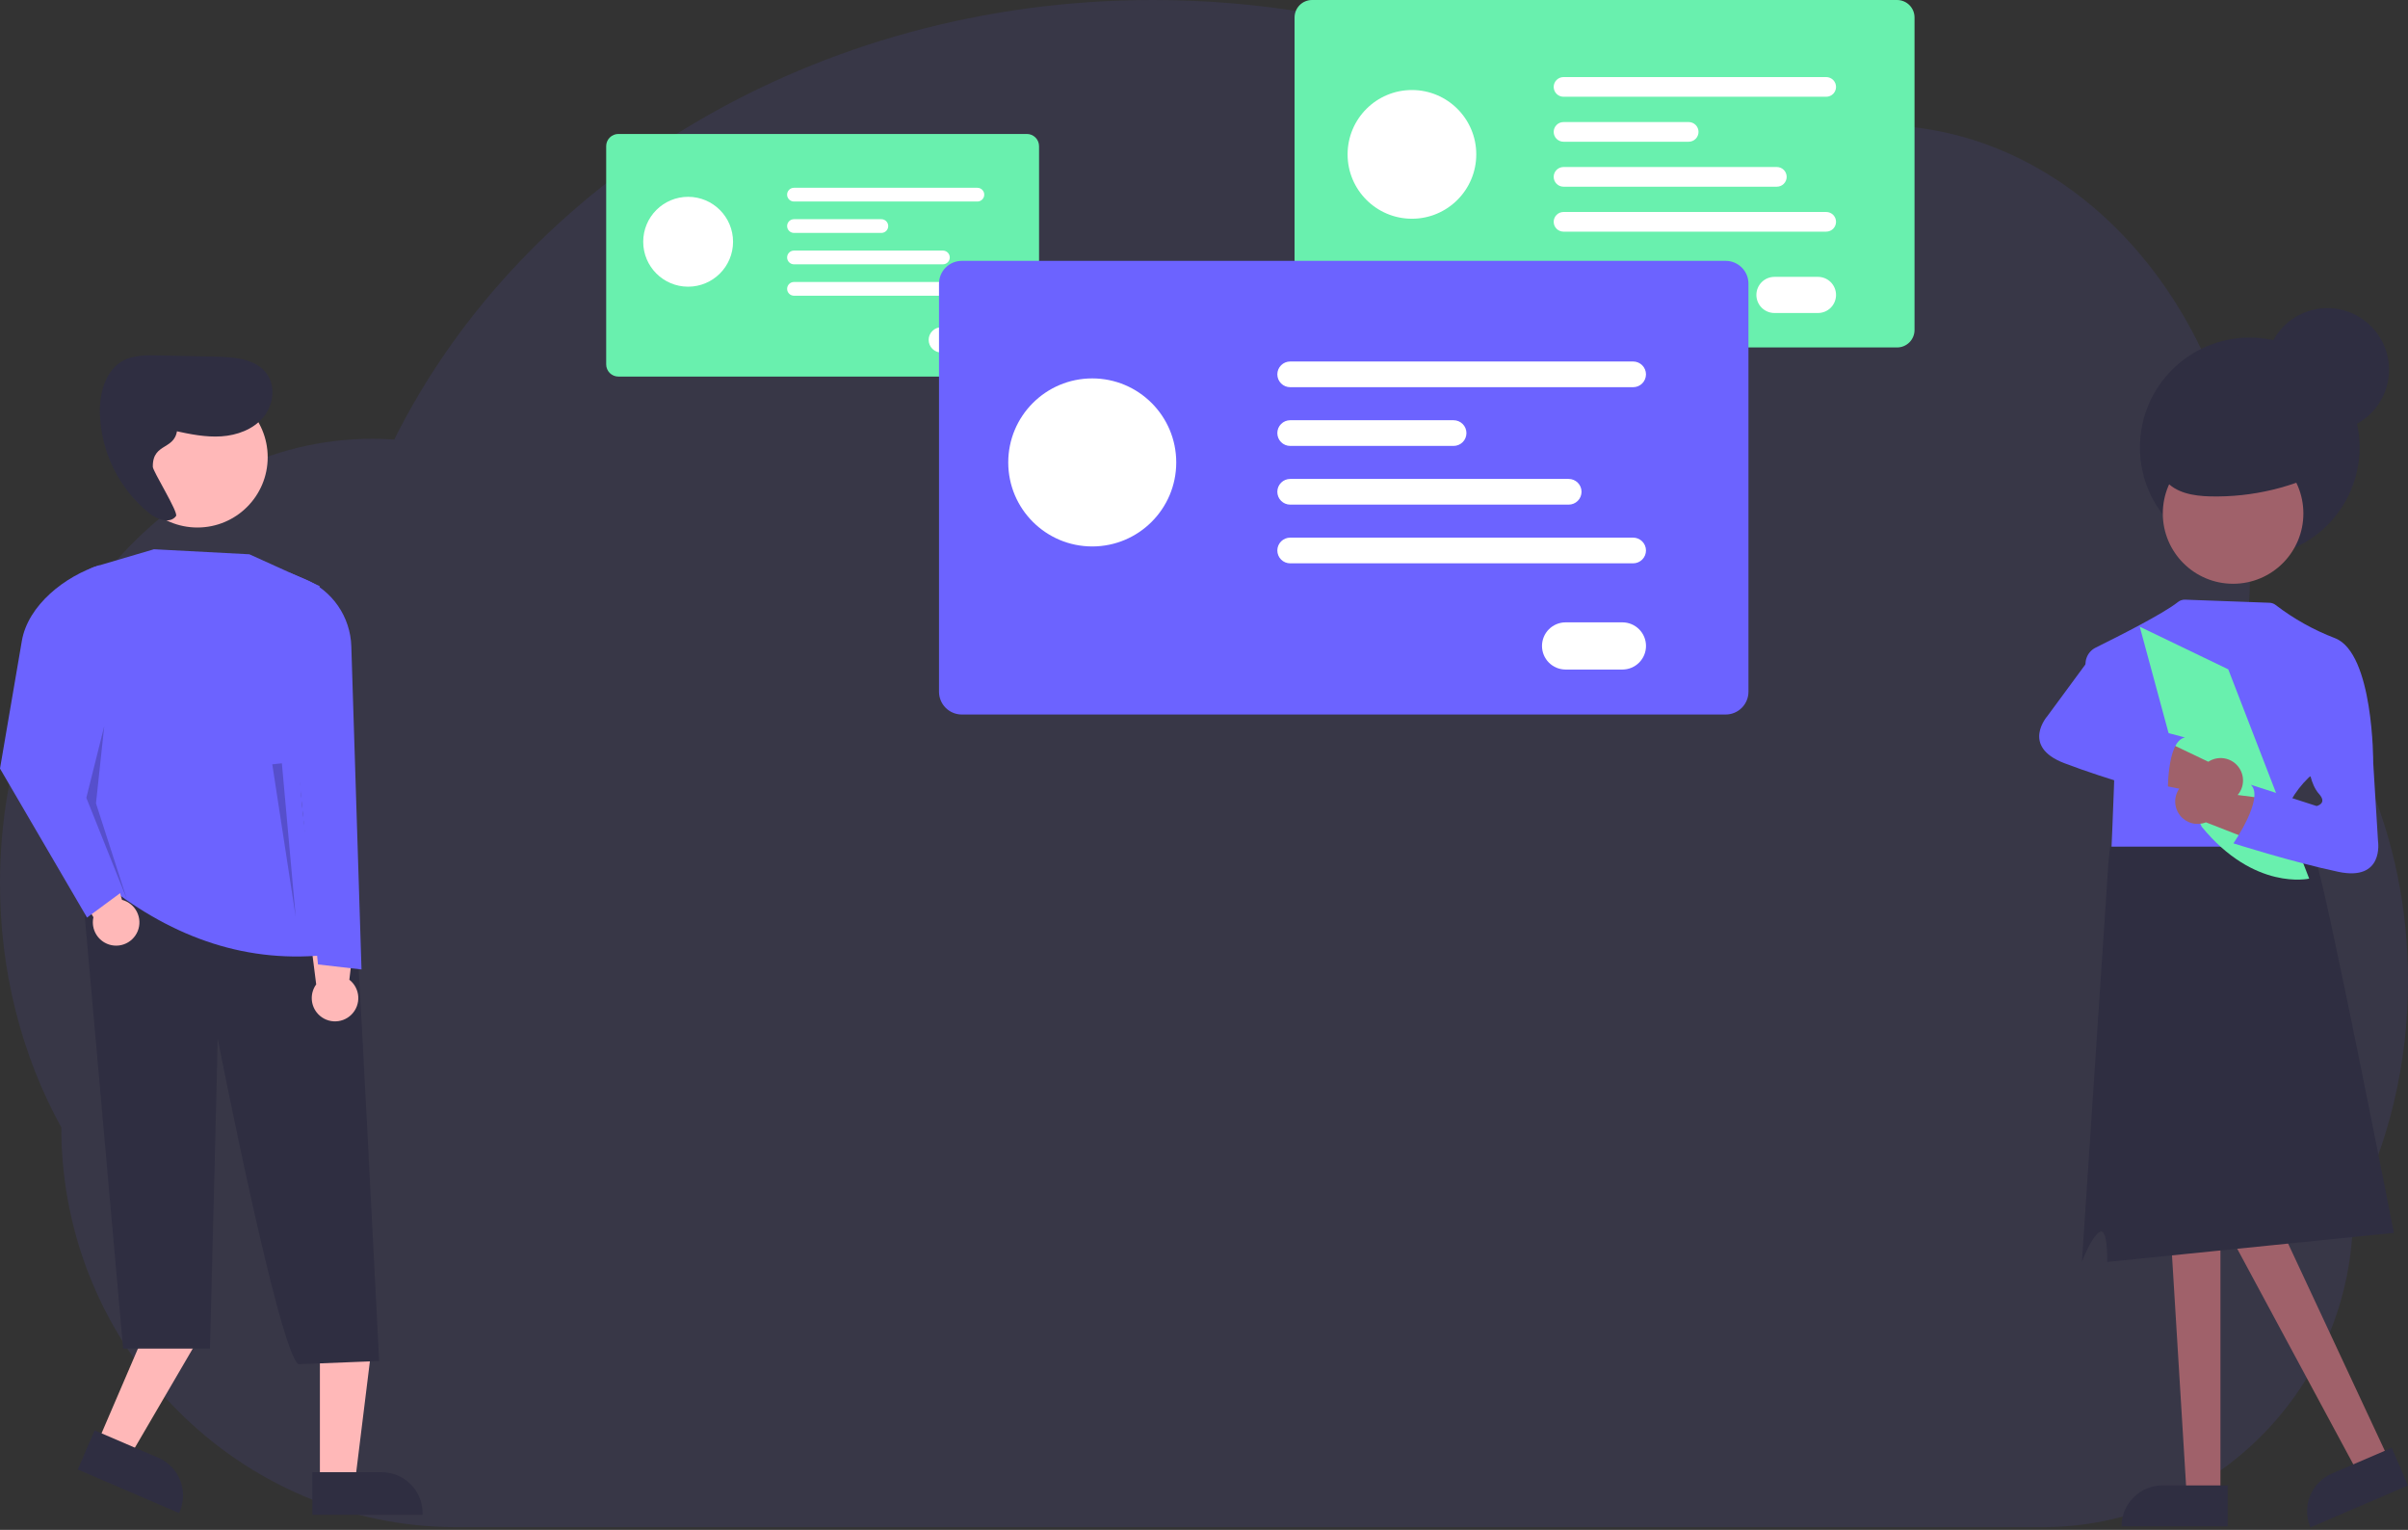 <svg width="899" height="571" viewBox="0 0 899 571" fill="none" xmlns="http://www.w3.org/2000/svg">
<rect x="0" y="0" width="899" height="571" fill="#333333" stroke="none"/>
<g clip-path="url(#clip0)">
<path opacity="0.1" d="M899 366.083C899.063 339.413 893.67 313.117 883.276 289.412C872.882 265.707 857.791 245.288 839.277 229.879C839.789 224.118 840.051 218.33 840.063 212.537C840.063 120.94 777.77 46.713 700.972 46.713C677.316 46.683 654.057 53.858 633.461 67.538C579.082 25.463 508.099 0 430.444 0C304.13 0 195.403 67.4 147.185 164.05C144.506 163.866 141.81 163.764 139.091 163.764C62.285 163.764 0 238.019 0 329.616C-0.054 361.97 7.897 393.643 22.884 420.779C22.884 503.192 89.042 570 170.619 570H762.455C826.531 570 878.474 517.54 878.474 452.829C891.95 426.673 899.051 396.664 899 366.083Z" fill="#6C63FF"/>
<path d="M828.975 558.002H816.367L810.367 460H828.975V558.002Z" fill="#A0616A"/>
<path d="M807.362 554.399H831.676V569.709H792.053C792.053 567.698 792.449 565.707 793.218 563.85C793.987 561.993 795.115 560.305 796.537 558.883C797.958 557.462 799.646 556.334 801.503 555.565C803.361 554.795 805.351 554.399 807.362 554.399Z" fill="#2F2E41"/>
<path d="M891.874 544.746L880.291 549.724L830.577 457.415L847.673 450.068L891.874 544.746Z" fill="#A0616A"/>
<path d="M870.595 549.97L892.933 540.37L898.978 554.435L862.574 570.08C861.78 568.233 861.358 566.248 861.331 564.237C861.305 562.227 861.675 560.231 862.419 558.364C863.164 556.497 864.269 554.794 865.672 553.354C867.075 551.914 868.747 550.764 870.595 549.97Z" fill="#2F2E41"/>
<path d="M708.256 129.682H489.822C488.096 129.68 486.441 128.993 485.221 127.773C484 126.552 483.314 124.897 483.312 123.171V6.51C483.314 4.784 484 3.129 485.221 1.909C486.441 0.689 488.096 0.002 489.822 0H708.256C709.982 0.002 711.637 0.689 712.858 1.909C714.078 3.129 714.765 4.784 714.767 6.51V123.171C714.765 124.897 714.078 126.552 712.858 127.773C711.637 128.993 709.982 129.68 708.256 129.682V129.682Z" fill="#69F0AE"/>
<path d="M527.129 81.637C540.394 81.637 551.148 70.883 551.148 57.618C551.148 44.353 540.394 33.6 527.129 33.6C513.864 33.6 503.11 44.353 503.11 57.618C503.11 70.883 513.864 81.637 527.129 81.637Z" fill="white"/>
<path d="M681.791 36.112H583.725C582.751 36.112 581.817 35.725 581.128 35.036C580.44 34.347 580.053 33.413 580.053 32.439C580.053 31.465 580.44 30.531 581.128 29.843C581.817 29.154 582.751 28.767 583.725 28.767H681.791C682.765 28.767 683.699 29.154 684.388 29.843C685.077 30.531 685.463 31.465 685.463 32.439C685.463 33.413 685.077 34.347 684.388 35.036C683.699 35.725 682.765 36.112 681.791 36.112V36.112Z" fill="white"/>
<path d="M630.453 52.9H583.725C582.751 52.9 581.817 52.513 581.128 51.825C580.44 51.136 580.053 50.202 580.053 49.228C580.053 48.254 580.44 47.32 581.128 46.631C581.817 45.942 582.751 45.555 583.725 45.555H630.453C631.427 45.555 632.361 45.942 633.05 46.631C633.738 47.32 634.125 48.254 634.125 49.228C634.125 50.202 633.738 51.136 633.05 51.825C632.361 52.513 631.427 52.9 630.453 52.9V52.9Z" fill="white"/>
<path d="M663.363 69.681H583.725C582.751 69.681 581.817 69.294 581.128 68.606C580.44 67.917 580.053 66.983 580.053 66.009C580.053 65.035 580.44 64.101 581.128 63.412C581.817 62.723 582.751 62.336 583.725 62.336H663.363C664.337 62.336 665.271 62.723 665.96 63.412C666.649 64.101 667.036 65.035 667.036 66.009C667.036 66.983 666.649 67.917 665.96 68.606C665.271 69.294 664.337 69.681 663.363 69.681V69.681Z" fill="white"/>
<path d="M681.791 86.462H583.725C582.751 86.462 581.817 86.075 581.128 85.386C580.44 84.698 580.053 83.764 580.053 82.79C580.053 81.816 580.44 80.882 581.128 80.193C581.817 79.504 582.751 79.117 583.725 79.117H681.791C682.765 79.117 683.699 79.504 684.388 80.193C685.077 80.882 685.463 81.816 685.463 82.79C685.463 83.764 685.077 84.698 684.388 85.386C683.699 86.075 682.765 86.462 681.791 86.462V86.462Z" fill="white"/>
<path d="M678.72 116.822H662.483C661.596 116.824 660.718 116.65 659.898 116.312C659.079 115.974 658.334 115.477 657.707 114.851C657.079 114.225 656.582 113.481 656.242 112.662C655.902 111.843 655.728 110.965 655.728 110.079C655.728 109.192 655.902 108.314 656.242 107.495C656.582 106.676 657.079 105.933 657.707 105.306C658.334 104.68 659.079 104.183 659.898 103.845C660.718 103.507 661.596 103.334 662.483 103.335H678.72C680.508 103.335 682.224 104.046 683.488 105.31C684.753 106.575 685.463 108.29 685.463 110.079C685.463 111.867 684.753 113.582 683.488 114.847C682.224 116.112 680.508 116.822 678.72 116.822V116.822Z" fill="white"/>
<path d="M383.373 140.547H230.856C229.651 140.546 228.496 140.066 227.643 139.214C226.791 138.362 226.312 137.207 226.311 136.001V54.545C226.312 53.34 226.791 52.185 227.643 51.333C228.496 50.481 229.651 50.001 230.856 50H383.373C384.578 50.001 385.733 50.481 386.585 51.333C387.437 52.185 387.917 53.34 387.918 54.545V136.001C387.917 137.207 387.437 138.362 386.585 139.214C385.733 140.066 384.578 140.546 383.373 140.547V140.547Z" fill="#69F0AE"/>
<path d="M256.905 107.001C266.167 107.001 273.676 99.493 273.676 90.231C273.676 80.969 266.167 73.46 256.905 73.46C247.643 73.46 240.135 80.969 240.135 90.231C240.135 99.493 247.643 107.001 256.905 107.001Z" fill="white"/>
<path d="M364.894 75.214H296.422C295.742 75.214 295.089 74.944 294.608 74.463C294.128 73.982 293.857 73.33 293.857 72.65C293.857 71.97 294.128 71.318 294.608 70.837C295.089 70.356 295.742 70.086 296.422 70.086H364.894C365.574 70.086 366.226 70.356 366.707 70.837C367.188 71.318 367.458 71.97 367.458 72.65C367.458 73.33 367.188 73.982 366.707 74.463C366.226 74.944 365.574 75.214 364.894 75.214V75.214Z" fill="white"/>
<path d="M329.048 86.936H296.421C295.742 86.935 295.091 86.664 294.612 86.183C294.132 85.703 293.862 85.051 293.862 84.372C293.862 83.693 294.132 83.041 294.612 82.561C295.091 82.08 295.742 81.809 296.421 81.808H329.048C329.727 81.809 330.378 82.08 330.858 82.561C331.338 83.041 331.607 83.693 331.607 84.372C331.607 85.051 331.338 85.703 330.858 86.183C330.378 86.664 329.727 86.935 329.048 86.936V86.936Z" fill="white"/>
<path d="M352.027 98.653H296.421C295.742 98.652 295.091 98.381 294.612 97.9C294.132 97.42 293.862 96.768 293.862 96.089C293.862 95.41 294.132 94.758 294.612 94.278C295.091 93.797 295.742 93.526 296.421 93.525H352.027C352.706 93.526 353.357 93.797 353.837 94.278C354.317 94.758 354.586 95.41 354.586 96.089C354.586 96.768 354.317 97.42 353.837 97.9C353.357 98.381 352.706 98.652 352.027 98.653V98.653Z" fill="white"/>
<path d="M364.893 110.37H296.421C295.742 110.369 295.091 110.098 294.612 109.617C294.132 109.136 293.862 108.485 293.862 107.806C293.862 107.127 294.132 106.475 294.612 105.994C295.091 105.514 295.742 105.243 296.421 105.242H364.893C365.231 105.241 365.565 105.307 365.876 105.435C366.188 105.564 366.471 105.753 366.71 105.991C366.948 106.229 367.138 106.512 367.267 106.823C367.396 107.135 367.463 107.469 367.463 107.806C367.463 108.143 367.396 108.477 367.267 108.788C367.138 109.1 366.948 109.383 366.71 109.621C366.471 109.859 366.188 110.048 365.876 110.176C365.565 110.305 365.231 110.371 364.893 110.37V110.37Z" fill="white"/>
<path d="M362.749 131.568H351.412C350.163 131.568 348.965 131.072 348.082 130.189C347.199 129.306 346.703 128.108 346.703 126.86C346.703 125.611 347.199 124.413 348.082 123.53C348.965 122.647 350.163 122.151 351.412 122.151H362.749C363.998 122.151 365.195 122.647 366.078 123.53C366.961 124.413 367.457 125.611 367.457 126.86C367.457 128.108 366.961 129.306 366.078 130.189C365.195 131.072 363.998 131.568 362.749 131.568Z" fill="white"/>
<path d="M644.267 266.682H359.066C356.813 266.679 354.652 265.783 353.059 264.189C351.465 262.596 350.569 260.435 350.566 258.182V105.862C350.569 103.609 351.465 101.448 353.059 99.855C354.652 98.261 356.813 97.365 359.066 97.362H644.267C646.52 97.365 648.681 98.261 650.274 99.855C651.868 101.448 652.764 103.609 652.767 105.862V258.182C652.764 260.435 651.868 262.596 650.274 264.189C648.681 265.783 646.52 266.679 644.267 266.682Z" fill="#6C63FF"/>
<path d="M407.777 203.952C425.097 203.952 439.137 189.912 439.137 172.592C439.137 155.272 425.097 141.232 407.777 141.232C390.457 141.232 376.417 155.272 376.417 172.592C376.417 189.912 390.457 203.952 407.777 203.952Z" fill="white"/>
<path d="M609.712 144.512H481.672C480.4 144.512 479.181 144.007 478.281 143.107C477.382 142.208 476.877 140.988 476.877 139.717C476.877 138.445 477.382 137.226 478.281 136.326C479.181 135.427 480.4 134.922 481.672 134.922H609.712C610.342 134.922 610.965 135.046 611.547 135.287C612.129 135.528 612.657 135.881 613.102 136.326C613.548 136.772 613.901 137.3 614.142 137.882C614.383 138.464 614.507 139.087 614.507 139.717C614.507 140.346 614.383 140.97 614.142 141.552C613.901 142.134 613.548 142.662 613.102 143.107C612.657 143.553 612.129 143.906 611.547 144.147C610.965 144.388 610.342 144.512 609.712 144.512V144.512Z" fill="white"/>
<path d="M542.682 166.432H481.672C480.4 166.432 479.181 165.926 478.281 165.027C477.382 164.128 476.877 162.908 476.877 161.637C476.877 160.365 477.382 159.145 478.281 158.246C479.181 157.347 480.4 156.842 481.672 156.842H542.682C543.954 156.842 545.173 157.347 546.073 158.246C546.972 159.145 547.477 160.365 547.477 161.637C547.477 162.908 546.972 164.128 546.073 165.027C545.173 165.926 543.954 166.432 542.682 166.432V166.432Z" fill="white"/>
<path d="M585.652 188.342H481.672C480.4 188.342 479.181 187.837 478.281 186.937C477.382 186.038 476.877 184.819 476.877 183.547C476.877 182.275 477.382 181.056 478.281 180.156C479.181 179.257 480.4 178.752 481.672 178.752H585.652C586.924 178.752 588.143 179.257 589.042 180.156C589.942 181.056 590.447 182.275 590.447 183.547C590.447 184.819 589.942 186.038 589.042 186.937C588.143 187.837 586.924 188.342 585.652 188.342V188.342Z" fill="white"/>
<path d="M609.712 210.252H481.672C480.4 210.252 479.181 209.747 478.281 208.848C477.382 207.948 476.877 206.729 476.877 205.457C476.877 204.185 477.382 202.966 478.281 202.067C479.181 201.167 480.4 200.662 481.672 200.662H609.712C610.984 200.662 612.203 201.167 613.102 202.067C614.002 202.966 614.507 204.185 614.507 205.457C614.507 206.729 614.002 207.948 613.102 208.848C612.203 209.747 610.984 210.252 609.712 210.252V210.252Z" fill="white"/>
<path d="M605.702 249.892H584.502C583.345 249.893 582.199 249.666 581.129 249.224C580.06 248.782 579.088 248.134 578.27 247.316C577.451 246.498 576.802 245.527 576.359 244.459C575.916 243.39 575.688 242.244 575.688 241.087C575.688 239.93 575.916 238.784 576.359 237.715C576.802 236.647 577.451 235.675 578.27 234.858C579.088 234.04 580.06 233.392 581.129 232.95C582.199 232.508 583.345 232.281 584.502 232.282H605.702C606.859 232.281 608.005 232.508 609.074 232.95C610.143 233.392 611.115 234.04 611.934 234.858C612.752 235.675 613.402 236.647 613.845 237.715C614.288 238.784 614.516 239.93 614.516 241.087C614.516 242.244 614.288 243.39 613.845 244.459C613.402 245.527 612.752 246.498 611.934 247.316C611.115 248.134 610.143 248.782 609.074 249.224C608.005 249.666 606.859 249.893 605.702 249.892Z" fill="white"/>
<path d="M893.727 460.152C893.727 460.152 868.737 332.732 864.797 321.992C862.627 316.122 861.197 311.852 861.197 311.852L787.757 316.052L787.157 321.992L777.257 471.012C777.257 471.012 780.757 461.542 783.897 459.802C787.037 458.062 786.707 470.992 786.707 470.992" fill="#2F2E41"/>
<path d="M788.32 316H852.599C850.794 309.541 852.599 303.555 855.178 298.962C856.98 295.736 859.247 292.792 861.907 290.226L862.349 289.831L884.808 284.852L886.016 284.589C886.016 284.589 886.194 243.783 871.751 238.184C863.815 235.149 856.359 230.985 849.613 225.82C848.949 225.296 848.135 224.998 847.29 224.969L815.762 223.815C814.792 223.782 813.843 224.101 813.091 224.713C807.878 228.904 791.302 237.318 782.389 241.719C780.824 242.491 779.616 243.836 779.016 245.475C778.417 247.114 778.472 248.921 779.17 250.521C782.729 258.693 788.777 272.36 789.412 272.36C790.318 272.36 788.32 316 788.32 316Z" fill="#6C63FF"/>
<path d="M831.899 249.818L862.107 327.933C862.107 327.933 841.684 332.642 821.985 308.567L814.876 293.05L798.859 233.912L831.899 249.818Z" fill="#69F0AE"/>
<path d="M839.918 208C862.562 208 880.918 189.644 880.918 167C880.918 144.356 862.562 126 839.918 126C817.274 126 798.918 144.356 798.918 167C798.918 189.644 817.274 208 839.918 208Z" fill="#2F2E41"/>
<path d="M813.91 304.369C815.032 305.774 816.577 306.781 818.316 307.24C820.055 307.698 821.895 307.585 823.565 306.916L845.529 315.511L852.848 298.965L828.099 295.769C827.618 294.68 826.911 293.707 826.025 292.914C825.138 292.121 824.093 291.526 822.958 291.169C821.824 290.812 820.626 290.701 819.445 290.843C818.264 290.985 817.127 291.378 816.11 291.994C815.093 292.611 814.219 293.437 813.547 294.418C812.874 295.399 812.418 296.513 812.21 297.684C812.002 298.855 812.046 300.057 812.339 301.209C812.632 302.362 813.168 303.439 813.91 304.369V304.369Z" fill="#A0616A"/>
<path d="M833.702 217.883C848.193 217.883 859.94 206.136 859.94 191.645C859.94 177.153 848.193 165.406 833.702 165.406C819.21 165.406 807.463 177.153 807.463 191.645C807.463 206.136 819.21 217.883 833.702 217.883Z" fill="#A0616A"/>
<path d="M870.601 174.266C856.647 181.863 840.942 185.658 825.059 185.269C818.975 185.112 812.272 184.005 808.42 179.294C804.073 173.979 805.16 165.674 809.354 160.237C813.547 154.8 820.108 151.734 826.652 149.655C832.844 147.689 839.479 146.422 845.828 147.797C849.179 148.522 852.335 149.961 855.08 152.015C857.825 154.069 860.096 156.69 861.738 159.7C863.38 162.71 864.354 166.039 864.595 169.459C864.836 172.879 864.337 176.311 863.133 179.521" fill="#2F2E41"/>
<path d="M868.918 161C881.621 161 891.918 150.703 891.918 138C891.918 125.297 881.621 115 868.918 115C856.215 115 845.918 125.297 845.918 138C845.918 150.703 856.215 161 868.918 161Z" fill="#2F2E41"/>
<path d="M877.156 273.746L886.008 284.589L887.813 314.017C887.813 314.017 890.136 329.003 873.005 325.394C855.874 321.785 833.827 314.767 833.827 314.767C833.827 314.767 845.559 297.762 840.324 292.891L864.881 300.836C864.881 300.836 869.032 299.93 865.78 296.321C862.527 292.713 861.954 286.207 861.954 286.207L877.156 273.746Z" fill="#6C63FF"/>
<path d="M831.702 299.226C829.997 299.798 828.153 299.805 826.443 299.247C824.734 298.689 823.249 297.595 822.21 296.127L799.096 291.431L801.925 273.562L824.449 284.304C825.443 283.65 826.565 283.216 827.74 283.031C828.915 282.846 830.115 282.913 831.262 283.228C832.409 283.544 833.476 284.1 834.39 284.86C835.305 285.621 836.047 286.567 836.567 287.637C837.087 288.707 837.373 289.875 837.406 291.064C837.438 292.253 837.217 293.435 836.757 294.532C836.296 295.629 835.607 296.615 834.736 297.424C833.864 298.233 832.83 298.848 831.702 299.226V299.226Z" fill="#A0616A"/>
<path d="M801.196 257.905C801.196 257.905 797.186 263.058 792.495 264.325C787.805 265.592 790.8 268.605 790.8 268.605L815.741 275.254C808.7 276.506 809.329 297.155 809.329 297.155C809.329 297.155 787.001 291.09 770.653 284.828C754.304 278.565 764.386 267.237 764.386 267.237L781.868 243.495L795.186 239.189L801.196 257.905Z" fill="#6C63FF"/>
<path d="M36.427 538.404L48.46 543.575L74.133 499.623L56.374 491.99L36.427 538.404Z" fill="#FFB8B8"/>
<path d="M66.864 564.722L29.046 548.469L35.326 533.858L59.079 544.066C62.809 545.669 65.75 548.688 67.254 552.46C68.758 556.231 68.702 560.445 67.099 564.176L66.864 564.722L66.864 564.722Z" fill="#2F2E41"/>
<path d="M119.429 553.213H132.527L138.76 502.695H119.429V553.213Z" fill="#FFB8B8"/>
<path d="M157.785 565.375H116.622V549.471H142.476C146.536 549.471 150.43 551.084 153.301 553.955C156.172 556.826 157.785 560.72 157.785 564.78V565.375L157.785 565.375Z" fill="#2F2E41"/>
<g opacity="0.1">
<path opacity="0.1" d="M39.696 167.792L40.436 167.952C40.22 167.804 39.954 167.746 39.696 167.792V167.792Z" fill="url(#paint0_linear)"/>
</g>
<path d="M141.549 507.976L111.423 509.17C104.068 504.226 81.234 387.418 81.234 387.418C81.39 388.322 78.377 503.353 78.377 503.353H45.965L30.041 323.974L47.617 331.05C47.617 331.05 128.097 324.524 131.848 329.168C132.637 330.684 141.549 507.976 141.549 507.976Z" fill="#2F2E41"/>
<path d="M73.702 196.883C88.193 196.883 99.941 185.136 99.941 170.645C99.941 156.153 88.193 144.406 73.702 144.406C59.21 144.406 47.463 156.153 47.463 170.645C47.463 185.136 59.21 196.883 73.702 196.883Z" fill="#FFB8B8"/>
<path d="M118.162 377.778C117.031 376.291 116.409 374.479 116.389 372.611C116.368 370.742 116.95 368.917 118.048 367.406L114.966 343.098L133.492 339.926L130.428 365.669C131.402 366.429 132.203 367.388 132.777 368.482C133.35 369.577 133.684 370.781 133.756 372.014C133.828 373.248 133.636 374.483 133.193 375.636C132.749 376.789 132.065 377.835 131.186 378.703C130.307 379.571 129.252 380.242 128.093 380.67C126.934 381.099 125.697 381.275 124.465 381.187C123.232 381.1 122.033 380.75 120.946 380.163C119.859 379.575 118.91 378.762 118.162 377.778H118.162Z" fill="#FFB8B8"/>
<path d="M77.677 153.045L78.255 153.17C78.085 153.057 77.878 153.012 77.677 153.045V153.045Z" fill="#E1E7EF"/>
<path d="M65.275 160.81C70.988 162.058 76.801 163.248 82.636 162.86C88.47 162.472 94.421 160.312 98.21 155.858C101.998 151.404 103.046 144.411 99.683 139.627C95.685 133.939 87.667 133.257 80.715 133.113L58.811 132.659C54.483 132.569 49.942 132.527 46.109 134.539C39.45 138.034 37.151 146.523 37.284 154.042C37.46 161.233 39.189 168.3 42.353 174.76C45.517 181.22 50.04 186.919 55.613 191.467C58.577 193.853 63.458 195.667 65.717 192.605C66.702 191.27 57.083 175.906 57.055 174.248C56.894 164.604 66.365 168.532 66.203 158.889" fill="#2F2E41"/>
<path d="M39.989 330.592C64.958 350.119 92.519 359.962 123.717 356.21C110.541 309.946 106.633 264.032 119.344 218.746L93.1 206.875L57.485 205L36.045 211.306C33.029 212.194 30.388 214.049 28.53 216.585C26.672 219.121 25.699 222.198 25.761 225.341C26.518 263.962 30.067 300.105 39.989 330.592Z" fill="#6C63FF"/>
<path d="M118.719 359.959L134.965 361.834L131.161 241.198C130.991 235.808 129.272 230.581 126.21 226.141C123.149 221.702 118.873 218.238 113.895 216.164L108.097 213.748L109.659 270.295L118.719 359.959Z" fill="#6C63FF"/>
<path d="M39.087 351.822C37.46 350.904 36.172 349.486 35.414 347.779C34.655 346.071 34.467 344.165 34.877 342.342L22.427 321.238L38.185 310.995L45.559 335.848C46.754 336.16 47.869 336.724 48.83 337.502C49.79 338.28 50.573 339.253 51.127 340.358C51.681 341.462 51.993 342.672 52.043 343.907C52.092 345.142 51.878 346.373 51.414 347.518C50.95 348.663 50.247 349.696 49.352 350.548C48.457 351.4 47.391 352.052 46.224 352.459C45.058 352.867 43.818 353.021 42.587 352.911C41.356 352.801 40.163 352.43 39.087 351.822V351.822Z" fill="#FFB8B8"/>
<path d="M32.492 342.464L47.702 331.246L31.242 282.48L37.178 210.936C24.283 214.988 10.438 225.875 8.157 239.198L0 286.854L32.492 342.464Z" fill="#6C63FF"/>
<path opacity="0.2" d="M38.925 270.993L32.23 297.771L47.422 335.77L35.836 299.831L38.925 270.993Z" fill="black"/>
<path opacity="0.2" d="M105.236 284.875L110.404 342.256L101.653 285.275L105.236 284.875Z" fill="black"/>
</g>
<defs>
<linearGradient id="paint0_linear" x1="40.066" y1="167.992" x2="40.066" y2="167.812" gradientUnits="userSpaceOnUse">
<stop stop-color="#808080" stop-opacity="0.25"/>
<stop offset="0.54" stop-color="#808080" stop-opacity="0.12"/>
<stop offset="1" stop-color="#808080" stop-opacity="0.1"/>
</linearGradient>
<clipPath id="clip0">
<rect width="898.978" height="570.08" fill="white"/>
</clipPath>
</defs>
</svg>
